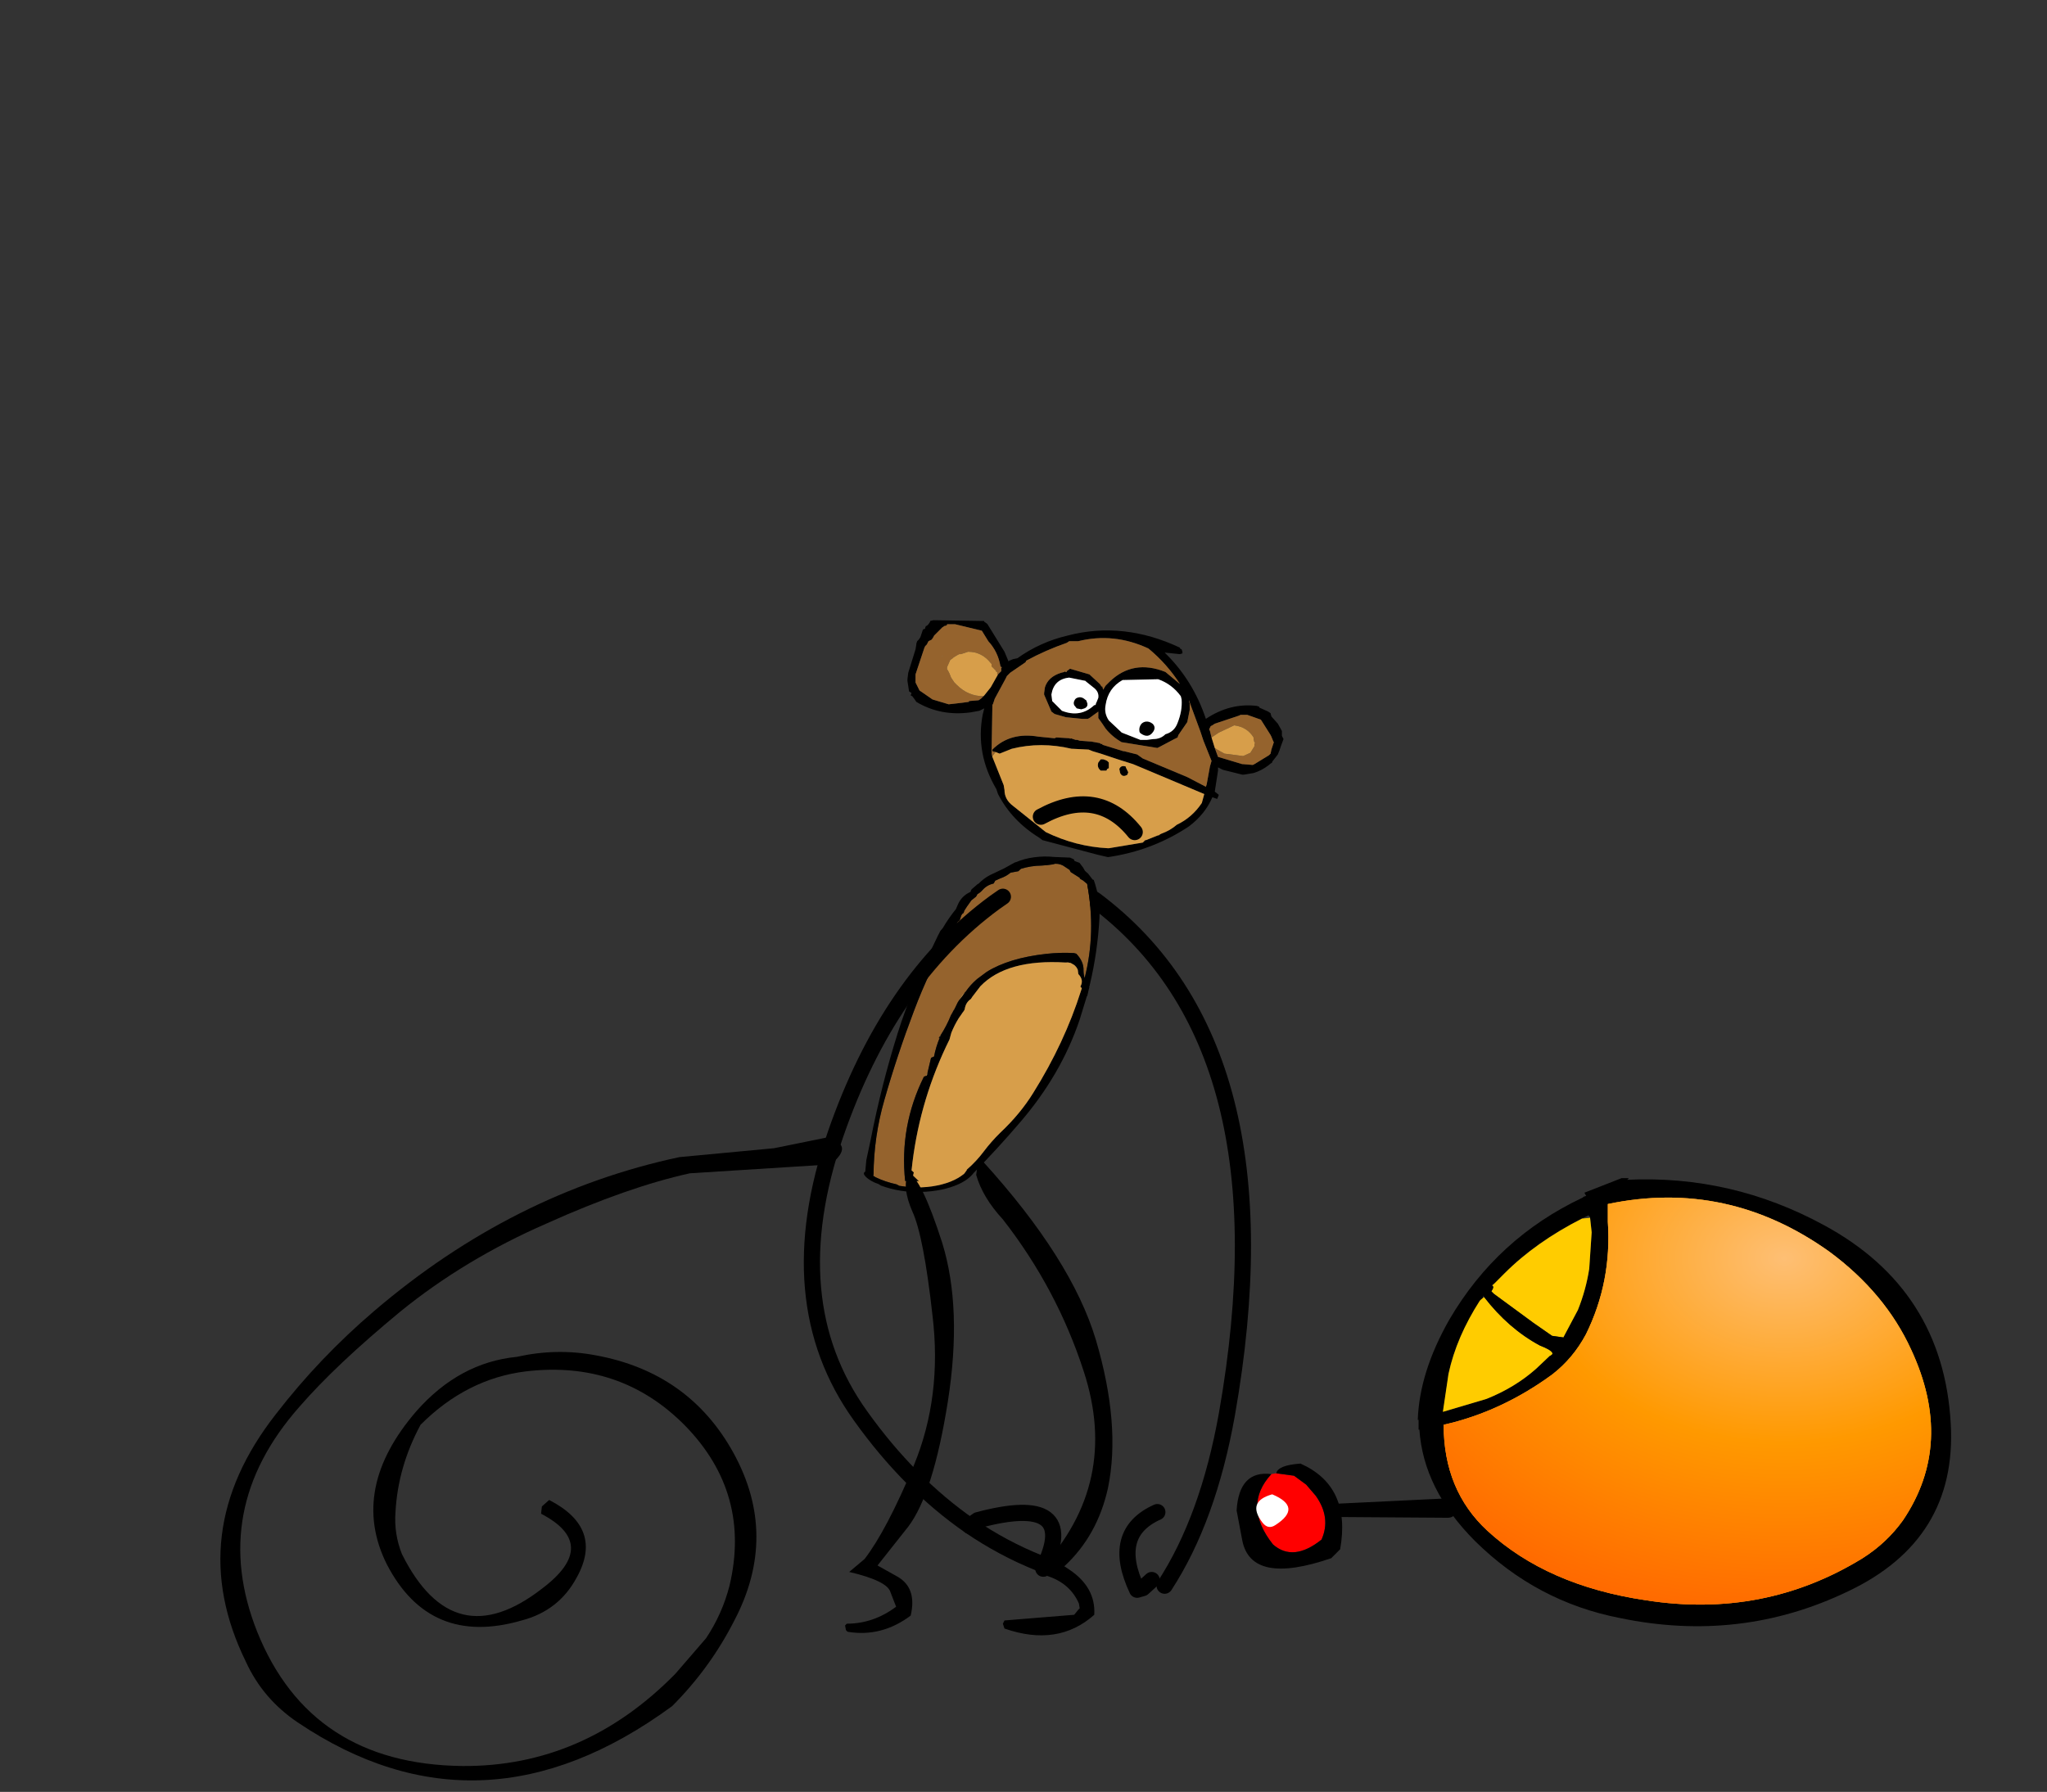 <?xml version="1.0" encoding="UTF-8" standalone="no"?>
<svg xmlns:ffdec="https://www.free-decompiler.com/flash" xmlns:xlink="http://www.w3.org/1999/xlink" ffdec:objectType="frame" height="110.8px" width="126.55px" xmlns="http://www.w3.org/2000/svg">
  <rect width="100%" height="100%" fill="#333333" stroke="none"/>
  <g transform="matrix(1.0, 0.0, 0.0, 1.0, 125.65, 69.65)">
    <use ffdec:characterId="382" height="44.75" transform="matrix(1.0, 0.0, 0.0, 1.0, -60.15, -15.6)" width="31.05" xlink:href="#shape0"/>
    <use ffdec:characterId="298" height="107.25" transform="matrix(-0.203, -0.067, -0.067, 0.203, -55.978, -15.464)" width="48.75" xlink:href="#shape1"/>
    <use ffdec:characterId="383" height="72.15" transform="matrix(1.0, 0.0, 0.0, 1.0, -112.05, -31.7)" width="65.75" xlink:href="#shape2"/>
    <use ffdec:characterId="14" height="7.8" transform="matrix(-0.206, -0.101, -0.101, 0.206, -53.584, -24.523)" width="25.55" xlink:href="#sprite0"/>
    <use ffdec:characterId="384" height="2.7" transform="matrix(1.0, 0.0, 0.0, 1.0, -61.8, -20.4)" width="6.8" xlink:href="#shape4"/>
    <use ffdec:characterId="372" height="14.0" transform="matrix(1.0, 0.0, 0.0, 1.0, -38.0, 4.15)" width="11.1" xlink:href="#shape5"/>
    <use ffdec:characterId="312" height="6.5" transform="matrix(0.75, 0.0, 0.0, 1.0, -30.988, 20.85)" width="13.65" xlink:href="#shape6"/>
    <use ffdec:characterId="349" height="27.7" transform="matrix(1.0, 0.0, 0.0, 1.0, -49.2, 3.2)" width="44.15" xlink:href="#shape7"/>
    <use ffdec:characterId="374" height="12.0" transform="matrix(1.0, 0.0, 0.0, 1.0, -36.45, 5.65)" width="9.2" xlink:href="#shape8"/>
    <use ffdec:characterId="305" height="20.0" id="mcHitTestCannon" transform="matrix(1.75, 0.0, 0.0, 1.75, -38.513, 0.25)" width="20.0" xlink:href="#sprite1"/>
  </g>
  <defs>
    <g id="shape0" transform="matrix(1.0, 0.0, 0.0, 1.0, 60.15, 15.6)">
      <path d="M-29.3 13.1 L-29.1 13.2 -29.2 13.35 -29.3 13.1" fill="#ff9900" fill-rule="evenodd" stroke="none"/>
      <path d="M-53.65 28.4 Q-50.95 24.25 -49.8 17.8 -45.8 -4.9 -57.95 -14.0 L-59.65 -15.1" fill="none" stroke="#000000" stroke-linecap="round" stroke-linejoin="round" stroke-width="1.0"/>
      <path d="M-54.45 28.05 L-55.0 28.55 -55.35 28.65 Q-57.0 25.15 -54.1 23.85" fill="none" stroke="#000000" stroke-linecap="round" stroke-linejoin="round" stroke-width="1.0"/>
    </g>
    <g id="shape1" transform="matrix(1.0, 0.0, 0.0, 1.0, 24.35, 53.6)">
      <path d="M9.5 -7.25 Q8.8 -9.65 7.5 -11.8 L5.6 -14.5 5.5 -14.65 Q0.6 -20.5 -9.25 -25.0 -12.85 -26.65 -16.7 -27.7 L-17.45 -27.75 Q-20.25 -26.25 -20.95 -23.8 -21.3 -22.75 -21.95 -21.8 -21.0 -35.4 -14.1 -47.9 L-12.6 -48.5 -12.45 -48.5 -11.6 -48.7 -11.55 -48.9 -8.55 -49.65 -8.25 -49.9 -8.05 -50.15 -6.6 -50.55 Q-5.05 -51.1 -3.5 -50.55 L-2.9 -50.15 Q-1.45 -49.4 0.1 -48.8 3.0 -47.8 5.45 -46.05 L5.95 -45.15 7.95 -44.05 Q8.85 -42.6 10.25 -41.55 L11.45 -40.45 11.5 -40.1 11.55 -39.85 11.65 -39.5 Q13.3 -38.55 14.1 -36.7 14.45 -35.85 15.1 -35.15 L15.15 -34.85 15.2 -34.55 15.3 -34.25 15.55 -33.9 16.2 -32.9 16.85 -30.8 17.2 -29.45 17.2 -29.05 17.2 -28.75 17.4 -28.45 17.5 -28.3 17.6 -27.85 17.6 -27.25 17.6 -26.65 17.6 -26.35 17.8 -26.05 18.0 -25.7 18.1 -25.15 18.4 -23.3 18.45 -23.0 18.75 -22.7 18.8 -22.65 Q21.45 -9.9 21.95 2.75 22.55 16.3 22.0 29.75 21.6 40.8 18.15 51.5 L18.2 51.65 17.4 51.85 Q14.4 52.25 11.0 51.9 L10.1 52.05 7.15 51.5 Q7.8 50.95 7.8 50.05 L7.95 49.85 8.95 50.2 Q15.5 35.65 13.25 19.85 L12.7 19.4 12.65 18.6 12.65 18.1 13.0 14.0 12.3 13.4 Q12.65 10.6 12.45 7.85 L12.6 7.85 12.7 8.0 12.5 7.25 12.45 7.05 Q11.6 3.8 11.4 0.55 L11.2 -0.45 11.1 -1.2 11.05 -1.45 10.95 -1.75 10.85 -2.45 10.7 -3.6 10.55 -4.2 10.55 -4.25 10.15 -6.0 9.65 -6.9 9.55 -7.25 9.55 -7.15 9.5 -7.25 M-17.95 -24.45 L-18.8 -23.95 -19.25 -23.55 -18.75 -24.05 -18.4 -24.3 -17.95 -24.45" fill="#95632d" fill-rule="evenodd" stroke="none"/>
      <path d="M18.15 51.5 Q21.6 40.8 22.0 29.75 22.55 16.3 21.95 2.75 21.45 -9.9 18.8 -22.65 L18.75 -22.7 18.45 -23.0 18.4 -23.3 18.1 -25.15 18.0 -25.7 17.8 -26.05 17.6 -26.35 17.6 -26.65 17.6 -27.25 17.6 -27.85 17.5 -28.3 17.4 -28.45 17.2 -28.75 17.2 -29.05 17.2 -29.45 16.85 -30.8 16.2 -32.9 15.55 -33.9 15.3 -34.25 15.2 -34.55 15.15 -34.85 15.1 -35.15 Q14.45 -35.85 14.1 -36.7 13.3 -38.55 11.65 -39.5 L11.55 -39.85 11.5 -40.1 11.45 -40.45 10.25 -41.55 Q8.85 -42.6 7.95 -44.05 L5.95 -45.15 5.45 -46.05 Q3.0 -47.8 0.1 -48.8 -1.45 -49.4 -2.9 -50.15 L-3.5 -50.55 Q-5.05 -51.1 -6.6 -50.55 L-8.05 -50.15 -8.25 -49.9 -8.55 -49.65 -11.55 -48.9 -11.6 -48.7 -12.45 -48.5 -12.6 -48.5 -14.1 -47.9 Q-21.0 -35.4 -21.95 -21.8 -21.3 -22.75 -20.95 -23.8 -20.25 -26.25 -17.45 -27.75 L-16.7 -27.7 Q-12.85 -26.65 -9.25 -25.0 0.6 -20.5 5.5 -14.65 L5.6 -14.5 7.5 -11.8 Q8.8 -9.65 9.5 -7.25 L9.55 -7.1 9.55 -7.15 9.55 -7.25 9.65 -6.9 10.4 -4.7 10.55 -4.25 10.55 -4.2 10.7 -3.6 10.85 -2.45 10.95 -1.75 11.15 -0.85 11.2 -0.45 11.4 0.55 Q11.6 3.8 12.45 7.05 L12.35 6.95 12.4 7.65 12.45 7.85 Q12.65 10.6 12.3 13.4 L13.0 14.0 12.65 18.1 12.55 19.25 12.7 19.4 13.25 19.85 Q15.5 35.65 8.95 50.2 L7.95 49.85 5.15 49.0 7.25 48.0 7.35 47.05 8.15 46.7 8.65 44.3 Q12.25 26.0 9.6 7.3 L9.7 5.3 Q9.55 2.95 9.0 0.65 L8.55 -0.85 8.45 -1.25 8.3 -1.65 Q8.1 -2.15 8.2 -2.6 8.45 -4.4 7.4 -5.75 L7.2 -6.5 6.0 -9.95 5.95 -10.1 Q1.2 -20.0 -15.3 -24.35 L-15.95 -24.6 -16.45 -24.65 -16.7 -24.7 -17.0 -24.65 -17.95 -24.45 -18.4 -24.3 -18.75 -24.05 -19.25 -23.55 -19.35 -23.4 -19.85 -22.35 Q-22.0 -21.2 -21.55 -19.1 L-22.1 -18.75 -22.1 -18.1 Q-22.3 -2.15 -18.25 14.35 -16.6 21.3 -12.8 28.3 -11.1 31.6 -9.95 35.0 -8.85 38.3 -6.95 41.5 L-7.0 41.6 -6.85 42.1 -6.6 42.85 Q-4.3 46.5 1.0 49.2 3.9 50.65 7.15 51.5 L10.1 52.05 11.0 51.9 Q14.4 52.25 17.4 51.85 L18.2 51.65 18.35 51.6 18.15 51.5 M12.5 7.25 L12.7 8.0 12.6 7.85 12.4 7.65 12.45 7.3 12.5 7.25 M15.7 -38.2 L16.0 -37.85 17.05 -36.1 17.2 -35.75 17.2 -35.45 17.2 -35.15 Q19.35 -33.2 19.55 -30.3 L19.65 -29.1 Q20.85 -25.95 21.55 -22.65 L21.95 -21.7 22.1 -20.7 22.1 -20.55 22.15 -20.5 23.4 -10.7 24.0 -4.55 23.9 -4.5 Q24.5 2.95 24.4 10.35 24.15 26.25 22.15 42.0 L21.5 48.0 20.75 51.25 Q21.4 51.9 20.25 52.55 18.5 53.45 15.95 53.45 L15.2 53.65 Q9.25 53.85 3.55 51.75 -2.35 49.6 -6.05 46.2 -8.35 44.05 -9.15 41.75 -13.5 32.95 -17.2 23.9 -24.25 6.95 -24.35 -9.95 L-24.2 -17.05 -24.3 -17.05 -24.1 -19.2 -24.1 -19.7 -24.0 -19.75 -24.0 -20.35 -23.95 -20.5 -23.95 -20.65 -23.95 -20.75 Q-23.1 -30.25 -20.6 -39.55 -19.15 -44.95 -15.55 -49.6 L-15.25 -49.6 -15.2 -49.6 -13.45 -50.8 -12.3 -51.3 -11.55 -52.0 -10.1 -53.0 -8.55 -53.05 -8.3 -53.4 -7.9 -53.5 -7.2 -53.55 -7.1 -53.6 -2.55 -52.3 Q0.25 -51.7 3.0 -50.35 5.45 -49.15 7.45 -47.4 L7.7 -47.25 10.15 -44.6 13.4 -41.5 Q14.8 -40.05 15.7 -38.2" fill="#000000" fill-rule="evenodd" stroke="none"/>
      <path d="M9.5 -7.25 L9.55 -7.15 9.55 -7.1 9.5 -7.25 M9.65 -6.9 L10.15 -6.0 10.55 -4.25 10.4 -4.7 9.65 -6.9 M10.95 -1.75 L11.05 -1.45 11.1 -1.2 11.15 -0.85 10.95 -1.75 M12.65 18.1 L12.65 18.6 12.7 19.4 12.55 19.25 12.65 18.1 M7.95 49.85 L7.8 50.05 Q7.8 50.95 7.15 51.5 3.9 50.65 1.0 49.2 -4.3 46.5 -6.6 42.85 L-6.85 42.1 -7.0 41.6 -6.95 41.5 Q-8.85 38.3 -9.95 35.0 -11.1 31.6 -12.8 28.3 -16.6 21.3 -18.25 14.35 -22.3 -2.15 -22.1 -18.1 L-22.1 -18.75 -21.55 -19.1 Q-22.0 -21.2 -19.85 -22.35 L-19.35 -23.4 -19.25 -23.55 -18.8 -23.95 -17.95 -24.45 -17.0 -24.65 -16.7 -24.7 -16.45 -24.65 -15.95 -24.6 -15.3 -24.35 Q1.2 -20.0 5.95 -10.1 L6.0 -9.95 7.2 -6.5 7.4 -5.75 Q8.45 -4.4 8.2 -2.6 8.1 -2.15 8.3 -1.65 L8.45 -1.25 8.55 -0.85 9.0 0.65 Q9.55 2.95 9.7 5.3 L9.6 7.3 Q12.25 26.0 8.65 44.3 L8.15 46.7 7.35 47.05 7.25 48.0 5.15 49.0 7.95 49.85" fill="#d79e4a" fill-rule="evenodd" stroke="none"/>
    </g>
    <g id="shape2" transform="matrix(1.0, 0.0, 0.0, 1.0, 112.05, 31.7)">
      <path d="M-82.0 31.65 Q-81.0 30.15 -80.55 28.4 -79.2 22.7 -83.3 18.5 -87.3 14.45 -93.15 15.15 -96.8 15.6 -99.65 18.45 -101.05 21.05 -101.2 23.85 -101.3 25.2 -100.8 26.45 -97.6 32.85 -92.1 28.55 -88.55 25.85 -92.2 23.95 L-92.15 23.5 -91.7 23.1 Q-88.3 24.85 -90.0 27.9 -91.1 29.95 -93.4 30.55 -99.1 32.2 -101.75 27.05 -104.05 22.4 -99.9 17.6 -97.25 14.6 -93.7 14.25 -91.25 13.7 -88.85 14.15 -83.05 15.2 -80.3 20.2 -77.5 25.3 -80.25 30.55 -81.75 33.5 -84.1 35.85 -95.9 44.5 -107.25 36.85 -109.4 35.4 -110.45 33.1 -114.35 25.15 -108.6 17.8 -105.9 14.3 -102.5 11.4 -93.95 4.1 -83.65 1.9 L-77.8 1.35 -74.6 0.7 Q-72.75 1.1 -74.3 2.35 L-83.0 2.9 Q-86.85 3.75 -91.85 6.0 -96.9 8.2 -100.9 11.45 -104.9 14.75 -107.15 17.35 -112.75 23.7 -109.75 31.25 -106.45 39.45 -97.05 39.55 -89.55 39.6 -83.9 33.85 L-82.0 31.65" fill="#000000" fill-rule="evenodd" stroke="none"/>
      <path d="M-69.25 5.25 Q-68.55 6.75 -68.0 11.7 -67.4 16.7 -69.15 20.95 -70.85 25.0 -72.2 26.75 L-73.15 27.55 Q-70.8 28.1 -70.6 28.8 L-70.25 29.7 Q-71.65 30.75 -73.3 30.75 L-73.4 30.85 -73.4 30.9 -73.35 31.15 -73.25 31.25 Q-71.15 31.6 -69.35 30.25 -68.95 28.55 -70.15 27.85 L-71.4 27.15 -69.5 24.75 Q-67.95 22.7 -67.05 17.0 -66.15 11.25 -67.4 7.2 -68.7 3.15 -69.5 2.9 -69.9 3.75 -69.25 5.25 M-65.2 2.25 L-65.3 3.0 Q-64.9 4.4 -63.65 5.75 -60.3 10.05 -58.65 15.15 -56.4 22.05 -61.3 27.35 L-61.0 27.35 -61.0 27.4 -61.05 27.45 -60.95 27.7 -60.9 27.8 Q-59.5 28.25 -58.95 29.5 L-58.9 29.8 -59.0 29.9 -59.2 30.15 -59.25 30.2 -63.55 30.55 -63.65 30.75 -63.55 31.05 Q-60.25 32.2 -58.0 30.2 -57.9 28.5 -59.55 27.4 L-59.85 27.2 Q-57.8 25.3 -57.15 22.35 -56.35 18.45 -57.9 13.2 -59.4 8.2 -64.9 2.15 L-65.05 2.25 -65.2 2.25" fill="#000000" fill-rule="evenodd" stroke="none"/>
      <path d="M-61.4 27.0 Q-63.65 26.1 -65.7 24.7 -69.45 22.1 -72.45 17.9 -77.55 10.8 -74.0 0.5 -70.7 -9.05 -64.15 -13.85 L-63.65 -14.2" fill="none" stroke="#000000" stroke-linecap="round" stroke-linejoin="round" stroke-width="1.0"/>
      <path d="M-65.7 24.7 L-65.2 24.35 Q-58.85 22.65 -61.15 27.35" fill="none" stroke="#000000" stroke-linecap="round" stroke-linejoin="round" stroke-width="1.0"/>
      <path d="M-51.3 -24.0 L-51.45 -24.45 -52.15 -26.35 -52.15 -26.3 -52.1 -26.15 -52.1 -25.75 -52.25 -25.0 -52.8 -24.2 -52.85 -24.05 -53.05 -23.95 -53.9 -23.5 -54.1 -23.4 -56.25 -23.75 -56.3 -23.75 Q-56.9 -24.1 -57.3 -24.6 L-57.5 -24.9 -57.75 -25.25 -57.75 -25.65 -58.3 -25.25 -58.4 -25.2 -58.75 -25.2 -59.75 -25.3 -60.45 -25.5 -60.65 -25.65 -61.1 -26.7 -61.1 -26.8 -61.05 -27.15 Q-60.85 -27.8 -60.05 -28.05 L-59.85 -28.1 -59.8 -28.15 -59.8 -28.1 -59.7 -28.1 -59.7 -28.15 -59.5 -28.3 -58.3 -27.95 -57.65 -27.35 -57.55 -27.2 -57.5 -27.2 -57.45 -27.0 -57.3 -27.25 -57.05 -27.5 Q-55.6 -28.9 -53.6 -28.1 L-52.7 -27.35 Q-53.5 -28.6 -54.65 -29.55 -56.8 -30.55 -59.0 -30.0 L-59.55 -30.0 -59.7 -29.9 Q-61.0 -29.45 -62.2 -28.8 L-62.25 -28.7 -63.2 -28.05 -63.4 -27.85 -63.5 -27.65 -64.15 -26.45 -64.25 -26.15 -64.3 -26.05 -64.3 -26.0 -64.3 -25.95 -64.35 -23.05 -64.3 -22.85 -63.6 -21.1 -63.55 -20.8 Q-63.55 -20.2 -63.0 -19.8 L-61.0 -18.2 Q-59.15 -17.3 -57.15 -17.2 L-57.1 -17.2 -55.0 -17.55 -54.85 -17.7 -54.8 -17.7 -54.05 -18.0 -54.0 -18.0 -53.95 -18.05 -53.85 -18.1 Q-53.3 -18.3 -52.9 -18.65 -51.95 -19.1 -51.35 -20.0 L-51.2 -20.55 -55.0 -22.15 -55.6 -22.4 -56.55 -22.7 -57.6 -23.05 -58.1 -23.2 -58.35 -23.3 -59.35 -23.35 -59.4 -23.35 Q-61.3 -23.8 -63.1 -23.35 L-63.85 -23.05 -64.1 -23.15 -64.3 -23.2 -64.3 -23.3 Q-63.2 -24.4 -61.45 -24.1 L-60.45 -24.0 -60.35 -24.05 -59.5 -24.0 -59.5 -23.95 -59.45 -24.0 -59.15 -23.9 -59.05 -23.9 -58.9 -23.85 -58.25 -23.8 -58.2 -23.8 -57.65 -23.7 -57.6 -23.65 -57.5 -23.65 -57.5 -23.6 -56.2 -23.2 -56.15 -23.2 -55.35 -23.0 -55.0 -22.75 -52.25 -21.6 -51.1 -21.0 -51.05 -21.15 -50.85 -22.25 -50.75 -22.6 -51.25 -23.85 -51.3 -24.0 M-58.55 -27.55 L-59.55 -27.75 Q-60.5 -27.65 -60.65 -26.7 L-60.6 -26.3 -60.0 -25.7 Q-58.85 -25.25 -58.0 -26.05 L-57.95 -26.05 -57.9 -26.1 -57.9 -26.15 -57.85 -26.25 -57.75 -26.5 Q-57.7 -26.85 -58.0 -27.1 L-58.5 -27.5 -58.55 -27.55 M-57.1 -25.1 L-56.3 -24.35 -55.15 -23.9 -54.75 -23.9 -54.35 -23.95 Q-53.9 -23.95 -53.6 -24.25 -53.05 -24.4 -52.85 -24.95 -52.55 -25.7 -52.6 -26.4 L-52.65 -26.6 Q-53.2 -27.35 -54.05 -27.65 L-56.25 -27.6 Q-57.15 -27.1 -57.3 -26.05 -57.4 -25.55 -57.1 -25.1 M-52.55 -29.25 L-52.7 -29.2 -53.65 -29.3 Q-51.9 -27.6 -51.1 -25.2 -49.6 -26.2 -47.95 -26.0 L-47.8 -25.95 -47.8 -25.9 -47.25 -25.65 -47.1 -25.55 -47.05 -25.35 -46.65 -24.9 -46.4 -24.45 -46.4 -24.3 -46.4 -24.15 -46.3 -23.95 -46.45 -23.55 -46.55 -23.25 -46.65 -23.0 -47.0 -22.55 -47.0 -22.5 -47.15 -22.4 -47.2 -22.35 Q-47.65 -22.0 -48.15 -21.85 L-48.75 -21.75 -48.85 -21.75 -50.05 -22.05 -50.35 -22.2 -50.35 -22.15 -50.35 -22.0 -50.55 -20.7 -50.3 -20.5 -50.4 -20.25 -50.7 -20.35 Q-51.15 -19.3 -52.15 -18.55 -54.4 -17.05 -57.15 -16.65 L-57.8 -16.8 -61.2 -17.7 -61.4 -17.85 Q-63.1 -18.9 -63.95 -20.55 L-64.05 -20.85 Q-65.35 -23.05 -64.9 -25.45 L-64.8 -25.85 -64.9 -25.8 -65.1 -25.7 -65.65 -25.6 Q-67.5 -25.35 -69.0 -26.25 L-69.1 -26.4 -69.25 -26.6 -69.35 -26.65 -69.3 -26.8 -69.45 -26.9 -69.55 -27.55 -69.55 -27.65 -69.5 -28.05 -69.05 -29.5 -69.0 -29.8 -69.0 -29.85 -68.95 -30.0 -68.85 -30.1 -68.75 -30.25 -68.6 -30.7 -68.55 -30.75 -68.5 -30.75 -68.45 -30.8 -68.45 -30.85 -68.4 -30.95 -68.35 -30.95 -68.3 -31.0 -68.25 -31.05 -68.15 -31.2 -68.15 -31.25 -67.95 -31.3 -64.8 -31.25 -64.8 -31.2 -64.65 -31.1 -64.6 -31.05 -63.55 -29.35 -63.3 -28.75 -63.25 -28.8 -63.0 -28.9 -62.75 -28.95 Q-61.35 -29.95 -59.65 -30.35 -56.2 -31.25 -52.7 -29.6 L-52.7 -29.55 -52.6 -29.5 -52.55 -29.35 -52.55 -29.25 M-50.55 -23.4 L-50.35 -22.85 -48.85 -22.4 -48.8 -22.4 -48.2 -22.35 -48.1 -22.4 -47.2 -22.95 -47.1 -23.05 -47.05 -23.3 -46.95 -23.6 -46.9 -23.75 -46.95 -23.85 -47.05 -24.1 -47.1 -24.2 -47.7 -25.15 -48.55 -25.45 -48.95 -25.45 -49.05 -25.4 -50.55 -24.9 -50.7 -24.8 -50.8 -24.75 -50.9 -24.55 -50.85 -24.45 -50.75 -24.05 -50.55 -23.4 M-47.25 -25.25 L-47.25 -25.2 -47.25 -25.25 M-63.95 -27.95 L-63.75 -28.15 -63.75 -28.35 -63.7 -28.4 -63.75 -28.4 -63.8 -28.45 Q-63.95 -29.35 -64.55 -30.0 L-64.95 -30.65 -66.6 -31.05 -67.0 -31.05 -67.1 -31.05 -67.1 -31.0 -67.2 -30.95 -67.25 -30.95 -67.4 -30.85 -67.9 -30.35 -67.95 -30.25 -68.05 -30.1 -68.25 -30.0 -68.35 -29.8 -68.45 -29.7 -68.5 -29.6 -69.05 -27.95 -69.05 -27.85 -69.05 -27.45 -69.0 -27.35 -68.95 -27.25 -68.8 -26.95 -68.65 -26.85 -68.0 -26.4 -67.0 -26.1 -66.55 -26.15 -65.75 -26.25 -65.75 -26.3 -65.15 -26.35 -65.0 -26.45 -64.85 -26.6 -64.8 -26.65 -64.4 -27.15 -63.95 -27.95 M-56.4 -21.85 L-56.45 -22.1 Q-56.35 -22.35 -56.05 -22.25 L-56.05 -22.2 -55.9 -21.9 -55.95 -21.75 Q-56.25 -21.55 -56.4 -21.85 M-57.2 -22.6 L-57.1 -22.5 -57.1 -22.15 -57.2 -22.1 -57.25 -22.0 -57.6 -22.0 Q-57.85 -22.2 -57.75 -22.5 L-57.6 -22.7 -57.45 -22.7 -57.3 -22.65 -57.2 -22.6" fill="#000000" fill-rule="evenodd" stroke="none"/>
      <path d="M-64.3 -22.85 L-64.35 -23.05 -64.3 -25.95 -64.3 -26.0 -64.3 -26.05 -64.25 -26.15 -64.15 -26.45 -63.5 -27.65 -63.4 -27.85 -63.2 -28.05 -62.25 -28.7 -62.2 -28.8 Q-61.0 -29.45 -59.7 -29.9 L-59.55 -30.0 -59.0 -30.0 Q-56.8 -30.55 -54.65 -29.55 -53.5 -28.6 -52.7 -27.35 L-53.6 -28.1 Q-55.6 -28.9 -57.05 -27.5 L-57.3 -27.25 -57.45 -27.0 -57.5 -27.2 -57.55 -27.2 -57.65 -27.35 -58.3 -27.95 -59.5 -28.3 -59.7 -28.15 -59.7 -28.1 -59.8 -28.1 -59.8 -28.15 -59.85 -28.1 -60.05 -28.05 Q-60.85 -27.8 -61.05 -27.15 L-61.1 -26.8 -61.1 -26.7 -60.65 -25.65 -60.45 -25.5 -59.75 -25.3 -58.75 -25.2 -58.4 -25.2 -58.3 -25.25 -57.75 -25.65 -57.75 -25.25 -57.5 -24.9 -57.3 -24.6 Q-56.9 -24.1 -56.3 -23.75 L-56.25 -23.75 -54.1 -23.4 -53.9 -23.5 -53.05 -23.95 -52.85 -24.05 -52.8 -24.2 -52.25 -25.0 -52.1 -25.75 -52.1 -26.15 -52.15 -26.3 -52.15 -26.35 -51.45 -24.45 -51.3 -24.0 -51.25 -23.85 -50.75 -22.6 -50.85 -22.25 -51.05 -21.15 -51.1 -21.0 -52.25 -21.6 -55.0 -22.75 -55.35 -23.0 -56.15 -23.2 -56.2 -23.2 -57.5 -23.6 -57.5 -23.65 -57.6 -23.65 -57.65 -23.7 -58.2 -23.8 -58.25 -23.8 -58.9 -23.85 -59.05 -23.9 -59.15 -23.9 -59.45 -24.0 -59.5 -23.95 -59.5 -24.0 -60.35 -24.05 -60.45 -24.0 -61.45 -24.1 Q-63.2 -24.4 -64.3 -23.3 L-64.3 -23.2 -64.1 -23.15 -64.3 -22.9 -64.3 -22.85 M-50.75 -24.05 L-50.85 -24.45 -50.9 -24.55 -50.8 -24.75 -50.7 -24.8 -50.55 -24.9 -49.05 -25.4 -48.95 -25.45 -48.55 -25.45 -47.7 -25.15 -47.1 -24.2 -47.05 -24.1 -46.95 -23.85 -46.9 -23.75 -46.95 -23.6 -47.05 -23.3 -47.1 -23.05 -47.2 -22.95 -48.1 -22.4 -48.2 -22.35 -48.8 -22.4 -48.85 -22.4 -50.35 -22.85 -50.55 -23.4 -50.4 -23.3 -49.95 -23.05 -48.8 -22.9 -48.35 -23.1 -48.1 -23.5 -48.1 -23.65 -48.05 -23.7 -48.1 -23.75 -48.15 -23.95 -48.15 -24.05 Q-48.55 -24.7 -49.35 -24.8 L-50.3 -24.35 -50.75 -24.05 M-64.85 -26.6 L-65.0 -26.45 -65.15 -26.35 -65.75 -26.3 -65.75 -26.25 -66.55 -26.15 -67.0 -26.1 -68.0 -26.4 -68.65 -26.85 -68.8 -26.95 -68.95 -27.25 -69.0 -27.35 -69.05 -27.45 -69.05 -27.85 -69.05 -27.95 -68.5 -29.6 -68.45 -29.7 -68.35 -29.8 -68.25 -30.0 -68.05 -30.1 -67.95 -30.25 -67.9 -30.35 -67.4 -30.85 -67.25 -30.95 -67.2 -30.95 -67.1 -31.0 -67.1 -31.05 -67.0 -31.05 -66.6 -31.05 -64.95 -30.65 -64.55 -30.0 Q-63.95 -29.35 -63.8 -28.45 L-63.75 -28.4 -63.7 -28.4 -63.75 -28.35 -63.75 -28.15 -63.95 -27.95 -64.0 -27.95 -64.0 -28.0 -64.0 -28.1 -64.05 -28.1 -64.1 -28.2 -64.35 -28.45 -64.35 -28.5 -64.35 -28.6 -64.4 -28.65 Q-64.95 -29.35 -65.8 -29.35 L-66.25 -29.2 -66.35 -29.2 -66.45 -29.15 -66.7 -29.0 -66.75 -28.95 -66.9 -28.85 -67.1 -28.4 -67.1 -28.25 -67.05 -28.2 -66.95 -28.0 -66.85 -27.75 -66.65 -27.45 -66.5 -27.3 Q-65.8 -26.6 -64.85 -26.6 M-67.35 -29.15 L-67.45 -29.0 -67.4 -29.05 -67.35 -29.15" fill="#95632d" fill-rule="evenodd" stroke="none"/>
      <path d="M-51.3 -24.0 L-51.25 -23.85 -51.3 -24.0 M-64.1 -23.15 L-63.85 -23.05 -63.1 -23.35 Q-61.3 -23.8 -59.4 -23.35 L-59.35 -23.35 -58.35 -23.3 -58.1 -23.2 -57.6 -23.05 -56.55 -22.7 -55.6 -22.4 -55.0 -22.15 -51.2 -20.55 -51.35 -20.0 Q-51.95 -19.1 -52.9 -18.65 -53.3 -18.3 -53.85 -18.1 L-53.95 -18.05 -54.0 -18.0 -54.05 -18.0 -54.8 -17.7 -54.85 -17.7 -55.0 -17.55 -57.1 -17.2 -57.15 -17.2 Q-59.15 -17.3 -61.0 -18.2 L-63.0 -19.8 Q-63.55 -20.2 -63.55 -20.8 L-63.6 -21.1 -64.3 -22.85 -64.3 -22.9 -64.1 -23.15 M-50.55 -23.4 L-50.75 -24.05 -50.3 -24.35 -49.35 -24.8 Q-48.55 -24.7 -48.15 -24.05 L-48.15 -23.95 -48.1 -23.75 -48.05 -23.7 -48.1 -23.65 -48.1 -23.5 -48.35 -23.1 -48.8 -22.9 -49.95 -23.05 -50.4 -23.3 -50.55 -23.4 M-63.95 -27.95 L-64.4 -27.15 -64.8 -26.65 -64.85 -26.6 Q-65.8 -26.6 -66.5 -27.3 L-66.65 -27.45 -66.85 -27.75 -66.95 -28.0 -67.05 -28.2 -67.1 -28.25 -67.1 -28.4 -66.9 -28.85 -66.75 -28.95 -66.7 -29.0 -66.45 -29.15 -66.35 -29.2 -66.25 -29.2 -65.8 -29.35 Q-64.95 -29.35 -64.4 -28.65 L-64.35 -28.6 -64.35 -28.5 -64.35 -28.45 -64.1 -28.2 -64.05 -28.1 -64.0 -28.1 -64.0 -28.0 -64.0 -27.95 -63.95 -27.95 M-67.35 -29.15 L-67.4 -29.05 -67.45 -29.0 -67.35 -29.15 M-57.2 -22.6 L-57.3 -22.65 -57.45 -22.7 -57.6 -22.7 -57.75 -22.5 Q-57.85 -22.2 -57.6 -22.0 L-57.25 -22.0 -57.2 -22.1 -57.1 -22.15 -57.1 -22.5 -57.2 -22.6 M-56.4 -21.85 Q-56.25 -21.55 -55.95 -21.75 L-55.9 -21.9 -56.05 -22.2 -56.05 -22.25 Q-56.35 -22.35 -56.45 -22.1 L-56.4 -21.85" fill="#d79e4a" fill-rule="evenodd" stroke="none"/>
      <path d="M-57.1 -25.1 Q-57.4 -25.55 -57.3 -26.05 -57.15 -27.1 -56.25 -27.6 L-54.05 -27.65 Q-53.2 -27.35 -52.65 -26.6 L-52.6 -26.4 Q-52.55 -25.7 -52.85 -24.95 -53.05 -24.4 -53.6 -24.25 -53.9 -23.95 -54.35 -23.95 L-54.75 -23.9 -55.15 -23.9 -56.3 -24.35 -57.1 -25.1 M-58.55 -27.55 L-58.5 -27.5 -58.0 -27.1 Q-57.7 -26.85 -57.75 -26.5 L-57.85 -26.25 -57.9 -26.15 -57.9 -26.1 -57.95 -26.05 -58.0 -26.05 Q-58.85 -25.25 -60.0 -25.7 L-60.6 -26.3 -60.65 -26.7 Q-60.5 -27.65 -59.55 -27.75 L-58.55 -27.55" fill="#ffffff" fill-rule="evenodd" stroke="none"/>
    </g>
    <g id="sprite0" transform="matrix(1.0, 0.0, 0.0, 1.0, 2.75, 0.0)">
      <use ffdec:characterId="13" height="5.35" transform="matrix(1.0, 0.0, 0.0, 1.0, 0.0, 0.0)" width="22.8" xlink:href="#shape3"/>
    </g>
    <g id="shape3" transform="matrix(1.0, 0.0, 0.0, 1.0, 2.75, -2.45)">
      <path d="M20.05 6.1 Q20.1 6.9 19.55 7.35 L18.6 7.8 18.5 7.8 17.9 7.65 17.35 7.5 16.75 6.95 Q16.25 6.45 16.35 5.8 L16.4 5.75 16.5 5.45 17.2 4.75 17.55 4.7 Q18.9 4.3 19.7 5.2 20.05 5.55 20.05 6.1" fill="#000000" fill-rule="evenodd" stroke="none"/>
      <path d="M1.1 3.95 Q1.3 5.05 0.7 5.9 0.5 6.25 0.0 6.3 -2.4 6.65 -2.7 4.4 -2.9 3.0 -1.65 2.55 -0.55 2.3 0.25 2.8 0.9 3.25 1.1 3.95" fill="#000000" fill-rule="evenodd" stroke="none"/>
    </g>
    <g id="shape4" transform="matrix(1.0, 0.0, 0.0, 1.0, 61.8, 20.4)">
      <path d="M-61.3 -19.15 Q-57.8 -21.05 -55.5 -18.2" fill="none" stroke="#000000" stroke-linecap="round" stroke-linejoin="round" stroke-width="1.0"/>
    </g>
    <g id="shape5" transform="matrix(1.0, 0.0, 0.0, 1.0, 38.0, -4.15)">
      <path d="M-27.45 5.5 L-27.65 5.6 -27.85 5.7 Q-31.2 7.4 -33.2 9.7 L-33.35 9.75 -33.95 10.35 -34.0 10.7 Q-35.55 12.75 -36.1 15.3 L-36.45 17.85 -33.45 16.95 -31.05 15.45 -29.95 14.3 Q-29.4 13.8 -29.3 13.15 L-29.2 13.35 -29.1 13.2 -28.1 11.35 Q-27.6 10.1 -27.4 8.8 L-27.25 6.55 -27.35 5.6 -27.45 5.5 M-27.45 4.25 L-27.2 4.15 Q-26.85 5.45 -26.9 6.9 L-27.2 9.2 Q-27.6 11.0 -28.55 12.55 -29.5 14.15 -30.9 15.5 -32.15 16.7 -33.85 17.5 -35.65 18.3 -37.65 18.1 L-38.0 18.15 Q-37.9 15.2 -36.05 11.95 -33.1 6.9 -27.8 4.4 L-27.75 4.35 -27.45 4.25" fill="#000000" fill-rule="evenodd" stroke="none"/>
    </g>
    <g id="shape6" transform="matrix(1.0, 0.0, 0.0, 1.0, 6.85, 3.25)">
      <path d="M-4.7 -2.6 L-4.4 -2.65 -3.3 -2.5 -2.55 -1.95 -1.95 -1.25 Q-1.0 0.1 -1.6 1.45 -3.35 2.85 -4.6 1.75 -6.5 -0.65 -4.7 -2.6" fill="#ff0000" fill-rule="evenodd" stroke="none"/>
      <path d="M-4.4 -2.65 Q-4.3 -3.15 -2.9 -3.25 0.25 -1.85 -0.45 2.05 L-1.0 2.6 Q-5.95 4.3 -6.5 1.5 L-6.85 -0.35 Q-6.7 -2.85 -4.7 -2.6 -6.5 -0.65 -4.6 1.75 -3.35 2.85 -1.6 1.45 -1.0 0.1 -1.95 -1.25 L-2.55 -1.95 -3.3 -2.5 -4.4 -2.65" fill="#000000" fill-rule="evenodd" stroke="none"/>
      <path d="M-1.0 0.05 L6.2 0.1 Q6.65 0.1 6.8 -0.4 L6.75 -0.55 Q6.75 -1.05 6.2 -1.05 L6.2 -1.1 -1.05 -0.75 -1.35 -0.45 -1.3 -0.3 -1.0 0.05" fill="#000000" fill-rule="evenodd" stroke="none"/>
      <path d="M-4.45 0.55 Q-4.9 0.85 -5.25 0.4 -6.25 -0.9 -4.65 -1.35 -2.75 -0.55 -4.45 0.55" fill="#ffffff" fill-rule="evenodd" stroke="none"/>
    </g>
    <g id="shape7" transform="matrix(1.0, 0.0, 0.0, 1.0, 49.2, -3.2)">
      <path d="M-7.5 13.8 Q-9.1 10.3 -12.55 7.75 -18.85 3.25 -26.25 4.8 L-26.25 5.9 Q-26.0 9.6 -27.6 12.85 -28.4 14.35 -29.7 15.35 -32.85 17.65 -36.4 18.45 -36.4 22.5 -33.7 25.0 -30.0 28.4 -23.9 29.3 -16.6 30.45 -10.5 26.7 -9.0 25.75 -8.0 24.35 -4.8 19.6 -7.5 13.8 M-12.9 6.1 Q-5.5 10.1 -5.05 18.4 -4.65 25.55 -11.4 28.75 -18.05 31.95 -25.5 30.4 -30.65 29.4 -34.45 25.65 -37.65 22.45 -37.9 18.75 L-37.95 18.75 -37.95 17.85 -37.9 17.85 -36.6 17.7 -33.75 16.85 Q-32.0 16.15 -30.7 15.0 -29.4 13.85 -28.45 12.25 -27.5 10.7 -27.25 9.2 -27.0 7.7 -27.05 6.45 -27.1 5.1 -27.7 4.1 L-25.4 3.2 -24.95 3.2 -25.05 3.3 Q-18.6 3.0 -12.9 6.1" fill="#000000" fill-rule="evenodd" stroke="none"/>
      <path d="M-7.5 13.8 Q-4.8 19.6 -8.0 24.35 -9.0 25.75 -10.5 26.7 -16.6 30.45 -23.9 29.3 -30.0 28.4 -33.7 25.0 -36.4 22.5 -36.4 18.45 -32.85 17.65 -29.7 15.35 -28.4 14.35 -27.6 12.85 -26.0 9.6 -26.25 5.9 L-26.25 4.8 Q-18.85 3.25 -12.55 7.75 -9.1 10.3 -7.5 13.8" fill="#ff9900" fill-rule="evenodd" stroke="none"/>
      <path d="M-7.5 13.8 Q-4.8 19.6 -8.0 24.35 -9.0 25.75 -10.5 26.7 -16.6 30.45 -23.9 29.3 -30.0 28.4 -33.7 25.0 -36.4 22.5 -36.4 18.45 -32.85 17.65 -29.7 15.35 -28.4 14.35 -27.6 12.85 -26.0 9.6 -26.25 5.9 L-26.25 4.8 Q-18.85 3.25 -12.55 7.75 -9.1 10.3 -7.5 13.8" fill="url(#gradient0)" fill-rule="evenodd" stroke="none"/>
      <path d="M-47.05 21.5 L-46.75 21.45 -45.65 21.6 -44.9 22.15 -44.3 22.85 Q-43.35 24.2 -43.95 25.55 -45.7 26.95 -46.95 25.85 -48.85 23.45 -47.05 21.5" fill="#ff0000" fill-rule="evenodd" stroke="none"/>
      <path d="M-46.75 21.45 Q-46.65 20.95 -45.25 20.85 -42.1 22.25 -42.8 26.15 L-43.35 26.7 Q-48.3 28.4 -48.85 25.6 L-49.2 23.75 Q-49.05 21.25 -47.05 21.5 -48.85 23.45 -46.95 25.85 -45.7 26.95 -43.95 25.55 -43.35 24.2 -44.3 22.85 L-44.9 22.15 -45.65 21.6 -46.75 21.45" fill="#000000" fill-rule="evenodd" stroke="none"/>
      <path d="M-43.35 24.15 L-36.15 24.2 Q-35.7 24.2 -35.55 23.7 L-35.6 23.55 Q-35.6 23.05 -36.15 23.05 L-36.15 23.0 -43.4 23.35 Q-43.75 23.35 -43.7 23.65 L-43.65 23.8 -43.35 24.15" fill="#000000" fill-rule="evenodd" stroke="none"/>
      <path d="M-46.8 24.65 Q-47.25 24.95 -47.6 24.5 -48.6 23.2 -47.0 22.75 -45.1 23.55 -46.8 24.65" fill="#ffffff" fill-rule="evenodd" stroke="none"/>
    </g>
    <radialGradient cx="0" cy="0" gradientTransform="matrix(0.038, 0.0, 0.0, 0.028, -15.35, 8.15)" gradientUnits="userSpaceOnUse" id="gradient0" r="819.2" spreadMethod="pad">
      <stop offset="0.0" stop-color="#febf74"/>
      <stop offset="0.498" stop-color="#ff9900"/>
      <stop offset="1.0" stop-color="#ff6600"/>
    </radialGradient>
    <g id="shape8" transform="matrix(1.0, 0.0, 0.0, 1.0, 36.45, -5.65)">
      <path d="M-33.4 9.85 L-32.65 9.1 Q-30.7 7.15 -27.85 5.7 L-27.35 5.65 -27.25 6.55 -27.4 8.8 Q-27.6 10.1 -28.1 11.35 L-29.0 13.05 -29.7 12.95 -30.85 12.15 -33.3 10.35 -33.45 10.2 Q-33.25 9.9 -33.4 9.85 M-29.85 14.2 L-30.7 15.0 Q-32.0 16.15 -33.75 16.85 L-36.45 17.65 -36.1 15.3 Q-35.6 13.0 -34.15 10.75 L-33.9 10.55 Q-32.4 12.5 -30.45 13.55 -29.3 14.0 -29.85 14.2" fill="#ffcc00" fill-rule="evenodd" stroke="none"/>
      <path d="M-29.0 13.05 Q-28.85 13.35 -29.05 13.9 -29.25 14.45 -29.85 14.2 -29.3 14.0 -30.45 13.55 -32.4 12.5 -33.9 10.55 L-33.95 10.5 -33.95 10.45 -34.15 10.75 -34.2 10.75 Q-34.65 10.4 -34.5 9.85 -34.4 9.45 -34.0 9.4 -33.45 9.45 -33.4 9.85 -33.25 9.9 -33.45 10.2 L-33.3 10.35 -30.85 12.15 -29.7 12.95 -29.0 13.05" fill="#000000" fill-rule="evenodd" stroke="none"/>
    </g>
    <g id="sprite1" transform="matrix(1.0, 0.0, 0.0, 1.0, -0.05, 0.0)">
      <use ffdec:characterId="304" height="20.0" transform="matrix(1.0, 0.0, 0.0, 1.0, 0.05, 0.0)" width="20.0" xlink:href="#shape9"/>
    </g>
    <g id="shape9" transform="matrix(1.0, 0.0, 0.0, 1.0, -0.05, 0.0)">
      <path d="M10.05 20.0 Q5.9 20.0 2.95 17.05 0.0 14.1 0.05 10.0 0.0 5.85 2.95 2.9 5.9 0.0 10.05 0.0 14.15 0.0 17.1 2.9 20.05 5.85 20.05 10.0 20.05 14.1 17.1 17.05 14.15 20.0 10.05 20.0" fill="#ffffff" fill-opacity="0.0" fill-rule="evenodd" stroke="none"/>
    </g>
  </defs>
</svg>
